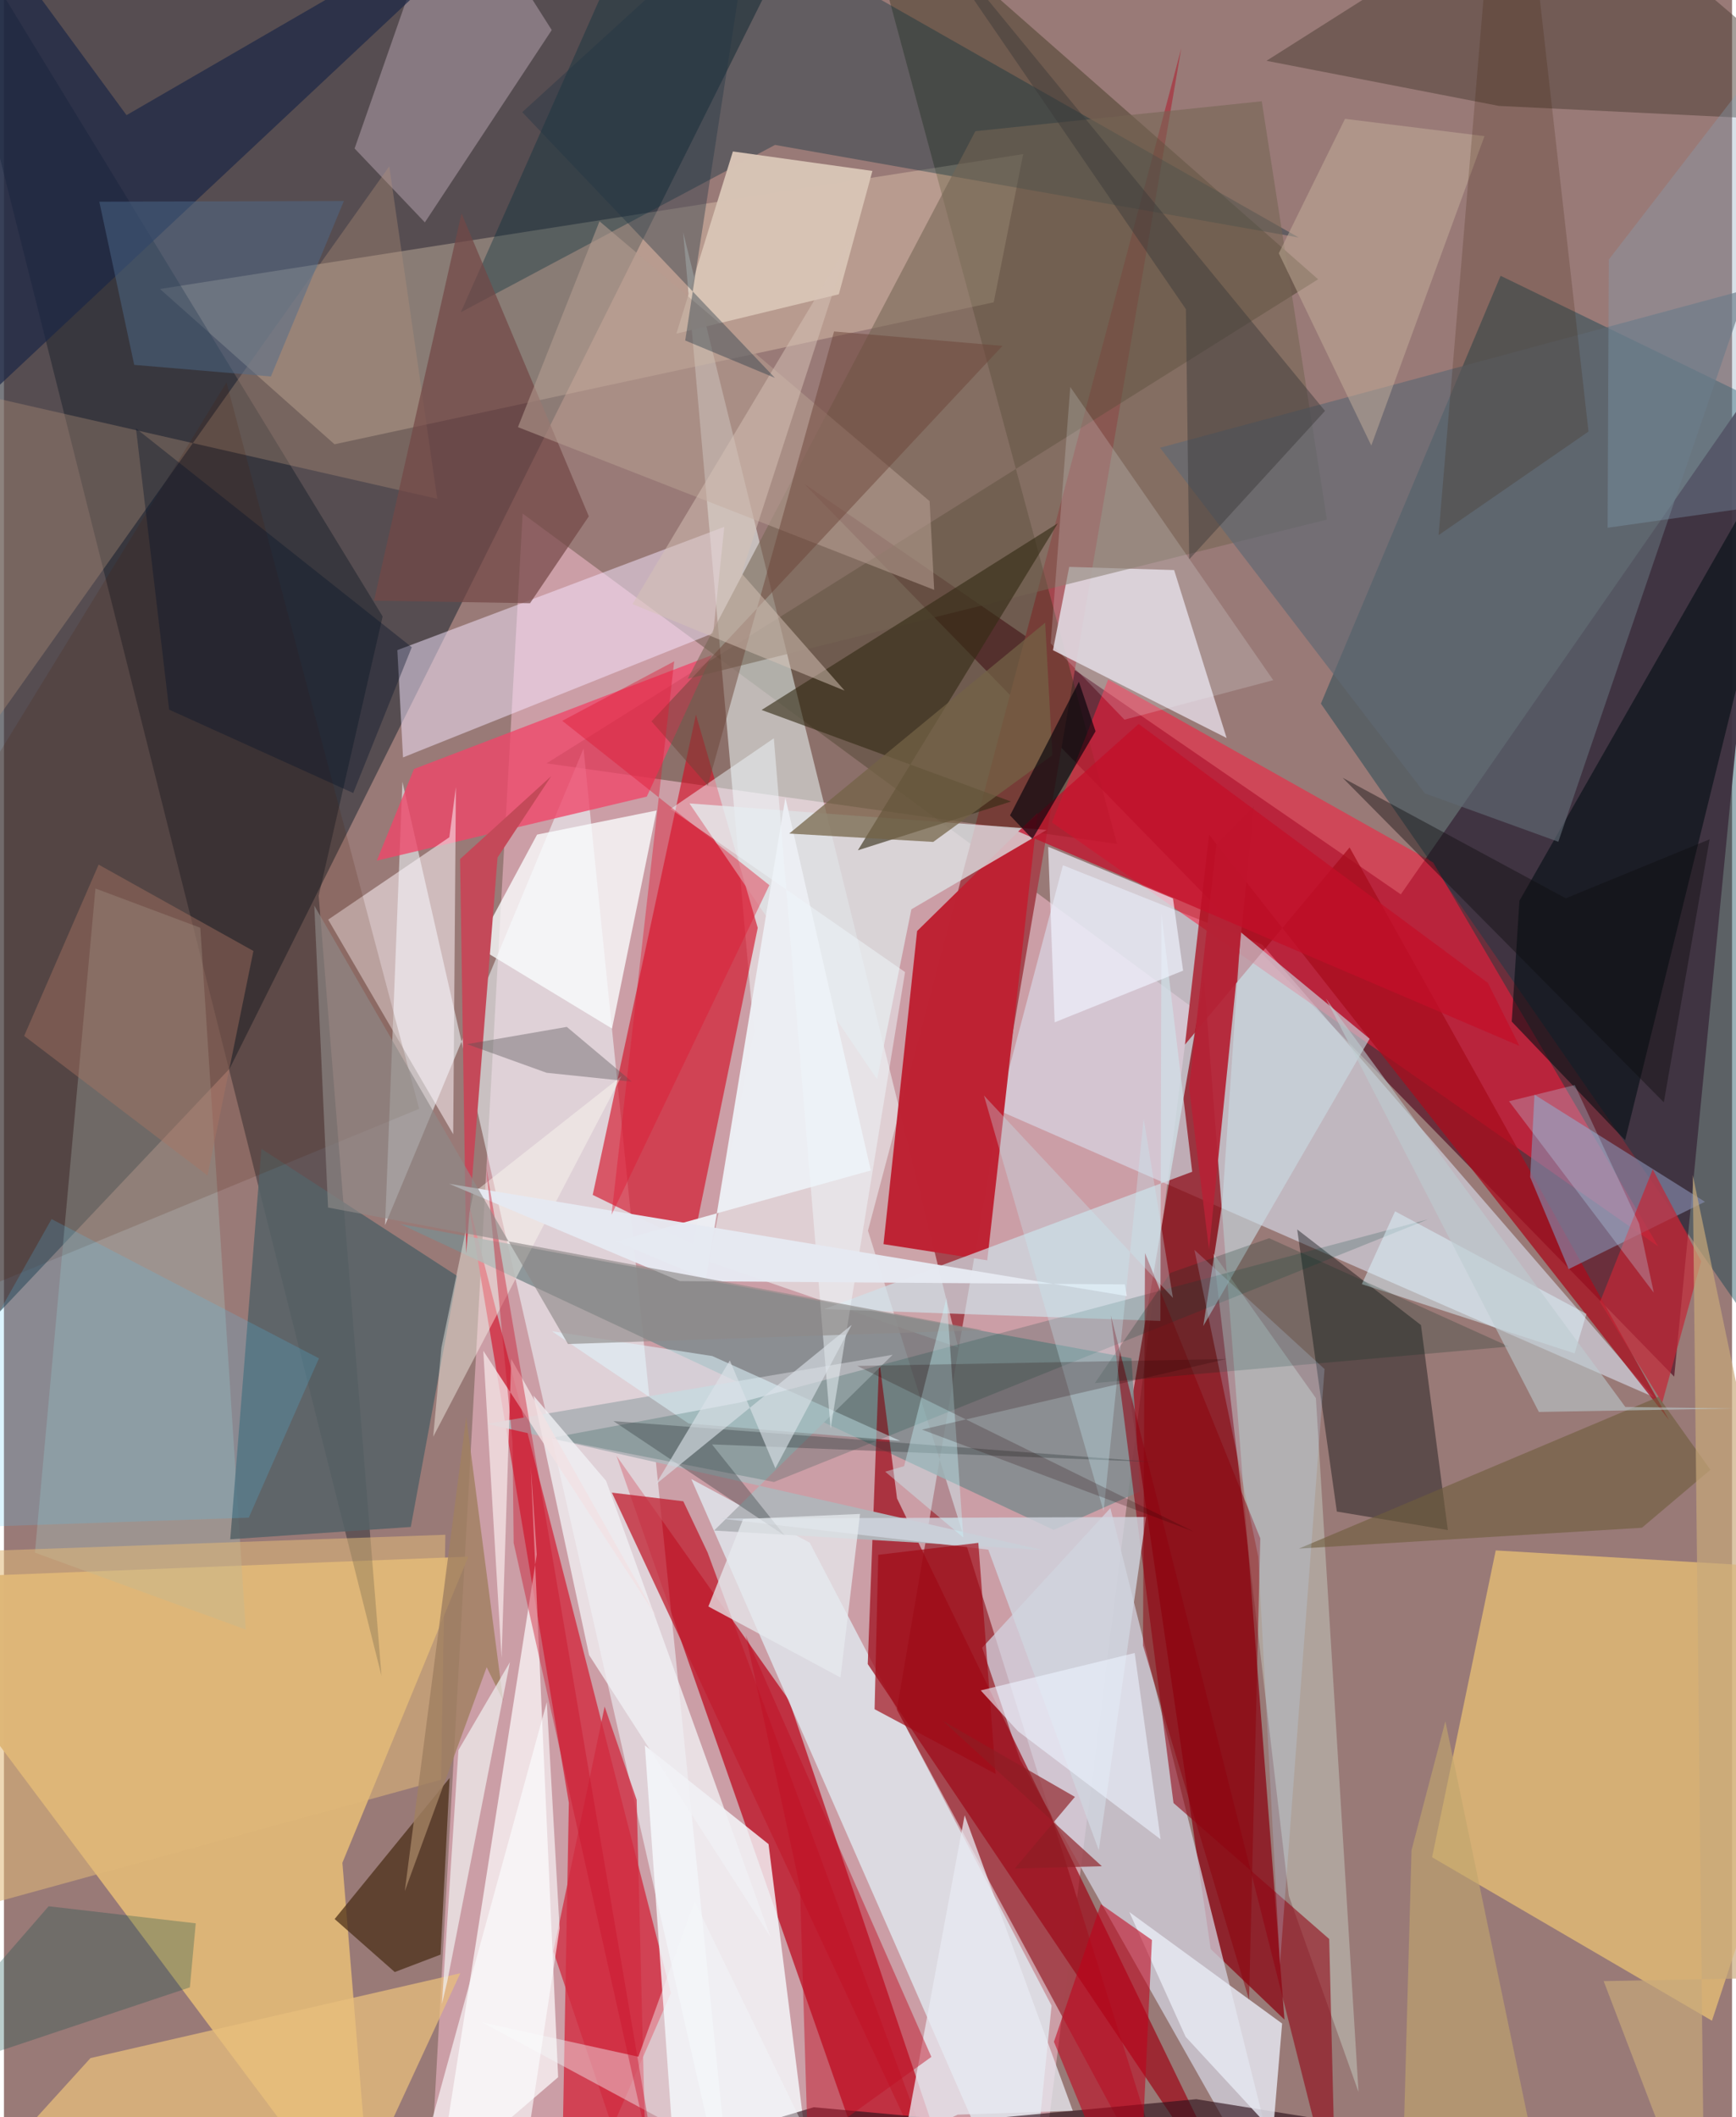<svg xmlns="http://www.w3.org/2000/svg" width="228" height="278" viewBox="0 0 836 1024"><path fill="#997a77" d="M0 0h836v1024H0z"/><path fill="#e8b2c0" fill-opacity=".639" d="M573.722 486.418L497.91 1086l-290.23-57.009L250.926 248.4z"/><path fill="#34373e" fill-opacity=".663" d="M-22.117-62L-62 697.836 109.16 516.88 391.678-49.807z"/><path fill="#662938" fill-opacity=".918" d="M856.159 172.972l-48.15 492.859-420.885-431.844 288.638 198.588z"/><path fill="#a5454d" fill-opacity=".984" d="M571.717 1086L431.933 827.018 569.557 23.374 417.983 595.24z"/><path fill="#ddb577" fill-opacity=".976" d="M163.722 900.953l60.926-148.066L-62 764.178 178.863 1086z"/><path fill="#bd1427" fill-opacity=".784" d="M379.782 822.287L296.32 704.12l125.11 357.793L468.727 1086z"/><path fill="#dbe0ee" fill-opacity=".6" d="M512.295 418.484l-31.352 118.488 317.249 138.792-189.514-218.89z"/><path fill="#8a000d" fill-opacity=".71" d="M580.552 473.364l38.927 503.448-35.704-34.146-38.545-263.315z"/><path fill="#003d4c" fill-opacity=".4" d="M853.099 196.08l19.22 483.79-235.224-339.55 86.947-206.925z"/><path fill="#373219" fill-opacity=".424" d="M538.493 408.175l-275.98-38.969 373.241-234.122L411.63-62z"/><path fill="#f2ffff" fill-opacity=".51" d="M341.088 610.25l120.538 41.492L328.55 112.258l34.253 386.637z"/><path fill="#f1fcff" fill-opacity=".545" d="M353.844 1086l-161.08-707.865-8.4 214.451 96.021-230.552z"/><path fill="#d30a21" fill-opacity=".612" d="M284.823 577.934l49.932-232.298L364.66 448.77l-31.424 152.844z"/><path fill="#d2d3e0" fill-opacity=".745" d="M535.268 729.419l-62.035 67.516 18.298 54.112L624.431 1086z"/><path fill="#f9cf74" fill-opacity=".627" d="M826.274 977.347L898 760.301l-176.322-10.414-30.791 148.4z"/><path fill="#d04254" fill-opacity=".992" d="M322.672 963.997L269.359 1086l3.92-214.026-49-292.207z"/><path fill="#ff1b3c" fill-opacity=".533" d="M507.005 397.789l293.317 205.099-108.928-185.772-157.23-88.436z"/><path fill="#fee9c9" fill-opacity=".302" d="M75.482 139.769L493.09 74.512l-14.267 71.695L159.91 214.88z"/><path fill="#7f8b8e" fill-opacity=".839" d="M549.65 721.323l-41.808 18.63-316.274-147.99 353.86 64.992z"/><path fill="#e5f9fe" fill-opacity=".663" d="M389.803 746.144l-57.295-30.788L495.001 1086l11.804-115.924z"/><path fill="#071420" fill-opacity=".373" d="M182.642 810.534L-36.761-62l219.955 360.16-30.934 135.073z"/><path fill="#fffeff" fill-opacity=".698" d="M257.764 751.911l-2.887-42.55 13.217 295.315-57.764 49.63z"/><path fill="#9d0b1a" fill-opacity=".725" d="M423.419 657.889l-5.545 146.957L606.984 1086 432.042 724.744z"/><path fill="#f6fbff" fill-opacity=".8" d="M369.881 891.926l-59.833-47.714 16.42 230.95 63.192-26.117z"/><path fill="#dccfd8" fill-opacity=".91" d="M515.346 274.18l50.754 1.54 25.382 81.216-84.006-42.459z"/><path fill="#f6e5ff" fill-opacity=".51" d="M348.473 254.827l-5.378 51.425-150.047 60.09-2.738-51.91z"/><path fill="#012c38" fill-opacity=".357" d="M373.01 70.101L221.016 151.04 315.46-62l310.908 176.889z"/><path fill="#f04569" fill-opacity=".78" d="M342.45 316.877l-144.096 55.059-17.98 44.318 130.613-30.97z"/><path fill="#a3b6b1" fill-opacity=".412" d="M116.992 788.18l-102.02-37.225 29.286-321.227 50.735 18.999z"/><path fill="#06090a" fill-opacity=".404" d="M685.51 640.888l13 99.15-53.704-8.953-19.176-136.45z"/><path fill="#be2233" fill-opacity=".988" d="M441.764 450.299L425.503 601.75l50.186 7.826 24.374-216.497z"/><path fill="#dde2e4" fill-opacity=".769" d="M331.63 388.587l172.805 12.815-65.453 38.407L422.385 522z"/><path fill="#746453" fill-opacity=".569" d="M639.987 251.305l-309.237 77.02L469.929 63.458l138.554-14.48z"/><path fill="#556267" fill-opacity=".859" d="M196.814 738.533l-87.338 5.96 15.078-188.833 94.69 61.475z"/><path fill="#c3c8c0" fill-opacity=".518" d="M634.674 676.213l20.627 335.625-33.728-94.938-36.447-310.595z"/><path fill="#d1bbca" fill-opacity=".396" d="M265.007 14.53L216.353-62 169.627 71.825l33.995 35.74z"/><path fill="#cfe0e8" fill-opacity=".694" d="M559.46 638.892l.505-196.847 14.873 124.697L396.79 633.18z"/><path fill="#332b15" fill-opacity=".612" d="M487.186 387.665l-120.66-44.283 143.314-90.305-96.73 158.18z"/><path fill="#000d12" fill-opacity=".576" d="M729.418 494.11l3.723-58.425 140.22-245.771-89.095 361.557z"/><path fill="#a80d1d" fill-opacity=".749" d="M571.34 505.233l11.675-101.51 222.53 283.155-154.56-276.987z"/><path fill="#fff5fb" fill-opacity=".525" d="M215.465 404.946l3.173-24.275-1.305 167.905-60.48-103.792z"/><path fill="#858bad" fill-opacity=".647" d="M822.885 581.26l-82.46-51.811-2.08 39.89 18.615 44.478z"/><path fill="#4b3d34" fill-opacity=".498" d="M898 59.727L754.988-62l-144.21 91.407 112.406 21.82z"/><path fill="#4b2f18" fill-opacity=".737" d="M215.601 859.925l-55.619 68.247 29.075 25.64 22.164-8.442z"/><path fill="#d7c4b5" fill-opacity=".984" d="M352.64 73.255l67.494 9.424-16.25 59.66-78.592 19.03z"/><path fill="#fafdff" fill-opacity=".78" d="M257.911 403.671l57.83-11.679-21.569 105.487-65.385-39.652z"/><path fill="#b2b4b9" d="M343.524 740.275l86.386-85.01-196.382 33.395 269.171 61.077z"/><path fill="#e8be7d" fill-opacity=".741" d="M41.853 995.422l178.926-41.052-53.76 116.136-150.977-46.662z"/><path fill="#b3907b" fill-opacity=".353" d="M209.62 241.26L186.405 80.447l-220.27 310.338 22.516-199.866z"/><path fill="#910414" fill-opacity=".58" d="M641.119 937.826l3.222 130.433-108.88-432.116 30.33 235.915z"/><path fill="#edeff4" fill-opacity=".973" d="M295.96 600.461l43.648 18.275 38.436-232.928 41.328 180.302z"/><path fill="#c11e2f" fill-opacity=".753" d="M464.416 1086l-170.32-364.07 34.55 4.188 11.745 24.738z"/><path fill="#cad9e2" fill-opacity=".639" d="M580.193 641.334l80.488-138.936-62.367-51.53-8.946 131.148z"/><path fill="#2f121c" fill-opacity=".631" d="M576.831 1015.307l299.592 48.125-484.68-44.23-64.666 19.474z"/><path fill="#e7eaf4" fill-opacity=".816" d="M544.408 924.768l73.928 53.949-4.382 52.184-42.31-45.786z"/><path fill="#1a2546" fill-opacity=".678" d="M-27.09-62L-62 242.394 262.558-62 59.29 55.7z"/><path fill="#734746" fill-opacity=".706" d="M179.022 290.514l75.477 1.244 28.438-42.024L221.36 103.2z"/><path fill="#606973" fill-opacity=".663" d="M751.952 407.131l91.14-267.113-283.812 76.536 128.115 167.182z"/><path fill="#b59c91" fill-opacity=".576" d="M248.652 206.6l201.372 78.698-2.207-42.904L288.11 107.031z"/><path fill="#fffdf3" fill-opacity=".412" d="M227.175 576.905l71.593-56.441-91.112 174.434 3.976-43.164z"/><path fill="#f0f3ff" fill-opacity=".675" d="M570.437 469.47L508.3 494.459l-3.15-84.92 60.398 25.022z"/><path fill="#c44959" d="M264.732 375.416l-44.082 40.102 2.975 190.736 15.164-191.507z"/><path fill="#dff5fd" fill-opacity=".549" d="M331.23 688.493l-66.131-44.61 77.586 11.996 90.909 41.033z"/><path fill="#00423b" fill-opacity=".2" d="M356.094 678.347l332.806-88.58-316.358 127.018-108.414-21.197z"/><path fill="#b42235" fill-opacity=".941" d="M604.744 390.01l-18.196 18.275-13.222 117.698 9.652 78.337z"/><path fill="#4e1a00" fill-opacity=".161" d="M-34.104 416.043l-26.389 227.9L200.863 536.3l-93.19-351.356z"/><path fill="#c1001a" fill-opacity=".557" d="M507.949 987.541L548.424 1086l6.938-147.677-24.711-17.346z"/><path fill="#c32736" fill-opacity=".702" d="M772.089 629.73l30.131 48.71 18.843-68.416-23.438-44.44z"/><path fill="#6f5d3d" fill-opacity=".612" d="M626.45 748.999l173.988-73.405 25.1 35.282-33.122 28.042z"/><path fill="#d0d5df" fill-opacity=".808" d="M476.185 749.508L346.512 734.45l205.992-.724-22.854 161.189z"/><path fill="#4ec9fc" fill-opacity=".196" d="M23.033 589.633l129.35 67.341-33.954 77.066L-62 740.18z"/><path fill="#c6b29e" fill-opacity=".478" d="M716.234 65.84l-67.476-8.365-32.017 65.039 44.737 92.975z"/><path fill="#a97562" fill-opacity=".431" d="M98.49 568.566l22.193-108.615-74.877-41.765-36.03 82.84z"/><path fill="#e0b878" fill-opacity=".549" d="M213.543 742.31L-62 751.97l10.4 181.138 263.064-72.288z"/><path fill="#e8eaf1" fill-opacity=".757" d="M464.748 878l52.32 142.913-55.69 1.873-25.833 12.147z"/><path fill="#ddf7ff" fill-opacity=".49" d="M656.897 621.104l102.926 33.477 5.732-19.074-92.57-49.636z"/><path fill="#85a4b9" fill-opacity=".325" d="M898-32.07L776.379 125.558l-.576 129.694L898 237.955z"/><path fill="#eef7fb" fill-opacity=".49" d="M372.445 357.092l-49.993 34.203 113.477 78.867-36.017 220.842z"/><path fill="#e7eaf2" fill-opacity=".969" d="M543.217 626.856l-.957-5.644-215.254-1.578-111.69-47.08z"/><path fill="#736245" fill-opacity=".722" d="M507.196 365.27l-3.491-64.084-123.821 101.976 69.667 4.051z"/><path fill="#6d463a" fill-opacity=".498" d="M313.25 348.881l169.816-181.596-81.484-6.974-61.101 219.627z"/><path fill="#d8c3b7" fill-opacity=".498" d="M406.686 334.041l-102.62-41.845 104.928-175.308-52.108 160.447z"/><path fill="#f1f1f5" fill-opacity=".78" d="M291.31 716.263l-35.148-41.266 26.912 125.51 87.746 136.316z"/><path fill="#a00a16" fill-opacity=".671" d="M479.702 857.963l-58.518-31.283 1.793-74.671 48.397-5.778z"/><path fill="#2c3738" fill-opacity=".341" d="M294.835 687.338l82.926 55.43-35.233-44.16 214.328 8.54z"/><path fill="#c00e23" fill-opacity=".463" d="M388.888 1037.91l-3.796-125.217-26.222-121.628 89.787 203.782z"/><path fill="#d02d41" fill-opacity=".773" d="M306.083 870.518l5.253 208.828-45.556-135.52L290.594 825.4z"/><path fill="#f3f9fa" fill-opacity=".424" d="M408.798 1073.811l-74.65-154.183-27.25 75.14-75.673-16.664z"/><path fill="#4f6b8d" fill-opacity=".478" d="M129.141 182.084l35.305-84.867-118.32.343 16.89 78.92z"/><path fill="#054948" fill-opacity=".275" d="M89.94 961.213l-144.337 48.238 76.009-87.454 71.17 8.248z"/><path fill="#c40f29" fill-opacity=".725" d="M548.924 350.143l-58.295 52.019 242.467 103.692-15.207-30.437z"/><path fill="#3c1b00" fill-opacity=".196" d="M694.026 258.837l22.696-271.055L736.072-62l30.488 270.73z"/><path fill="#3c3938" fill-opacity=".463" d="M571.788 149.534L435.033-49.993l204.049 248.736-65.695 71.8z"/><path fill="#8c000c" fill-opacity=".494" d="M602.353 967.248l-51.325-171.426.986-189.753 55.766 137.995z"/><path fill="#c9aa7b" fill-opacity=".678" d="M816.986 568.33l5.732 517.67-48.824-127.803L898 955.816z"/><path fill="#535053" fill-opacity=".376" d="M224.082 505.021l38.445 13.851 41.289 4.298-31.527-26.502z"/><path fill="#edf4fc" fill-opacity=".192" d="M515.857 187.174l98.193 141.8-71.967 19.104-35.7-36.935z"/><path fill="#a07f61" fill-opacity=".824" d="M223.636 685.394l17.879 137.198-7.99-16.227L193.901 914.7z"/><path fill="#e01631" fill-opacity=".412" d="M293.924 587.534l30.314-267.671-54.142 28.77 100.19 79.483z"/><path fill="#213543" fill-opacity=".388" d="M250.737 54.237L362.269-47.457l-32.7 212.136 43.402 18.098z"/><path fill="#ecf3ff" fill-opacity=".6" d="M472.525 817.594l74.487-18.096 12.54 90.114-69.015-52.293z"/><path fill="#f1f0f0" fill-opacity=".698" d="M211.873 969.288l7.985-122.801 24.917-42.566-30.323 154.497z"/><path fill="#f2e1e3" fill-opacity=".8" d="M245.402 657.281l-4.674 144.56-8.844-148.524 84.044 129.038z"/><path fill="#e6ebef" fill-opacity=".741" d="M414.155 732.23l-9.48 79.116-63.894-34.343 16.828-42.324z"/><path fill="#04030a" fill-opacity=".643" d="M497.527 405.802l-10.798-11.429 33.308-64.625 8.046 23.94z"/><path fill="#cb132a" fill-opacity=".412" d="M246.576 746.234l-.523-48.566L233.33 564.77l86.94 511.504z"/><path fill="#083022" fill-opacity=".227" d="M728.084 651.285l-200.333 17.659 36.547-53.302 47.766-16.772z"/><path fill="#bbdeff" fill-opacity=".22" d="M606.78 752.83l-30.867-148.304 62.952 57.628-21.603 288.238z"/><path fill="#c6edf5" fill-opacity=".314" d="M551.366 541.076l14.15 86.649-91.42-97.86 57.886 201.115z"/><path fill="#c0a66e" fill-opacity=".624" d="M680.933 894.893L675.712 1086l67.4-33.16-45.804-220.307z"/><path fill="#8e8a89" fill-opacity=".639" d="M272.859 650.057l-122.73-212.061 6.666 146.054 316.483 59.281z"/><path fill="#071429" fill-opacity=".373" d="M168.973 383.562L79.916 343.23 63.868 207.22l133.421 105.82z"/><path fill="#dce2e9" fill-opacity=".624" d="M410.12 640.798l-94.831 77.157 35.87-59.961 22.034 52.177z"/><path fill="#bee3fd" fill-opacity=".278" d="M759.897 524.81l31.138 67.046 7.1 33.37-70.03-92.59z"/><path fill="#bdcdcf" fill-opacity=".573" d="M742.552 682.91L639.513 482.99l144.86 197.51 52.754.742z"/><path fill="#fcfeff" fill-opacity=".627" d="M196.88 1062.44l48.68 23.56 23.243-153.347-6.19-109.362z"/><path fill="#8e1d23" fill-opacity=".659" d="M454.02 832.23l77.11 70.395-42.157 1.112 29.125-34.644z"/><path fill="#caf7fd" fill-opacity=".384" d="M426.326 711.81l9.147-2.685 20.563-81.571 8.072 116.085z"/><path fill="#0e0d10" fill-opacity=".427" d="M802.997 533.15L647.618 376.183l107.942 58.295 69.587-28.532z"/><path fill="#220001" fill-opacity=".216" d="M444.1 691.455l147.367-34.143-178.637 3.344 162.796 80.15z"/></svg>